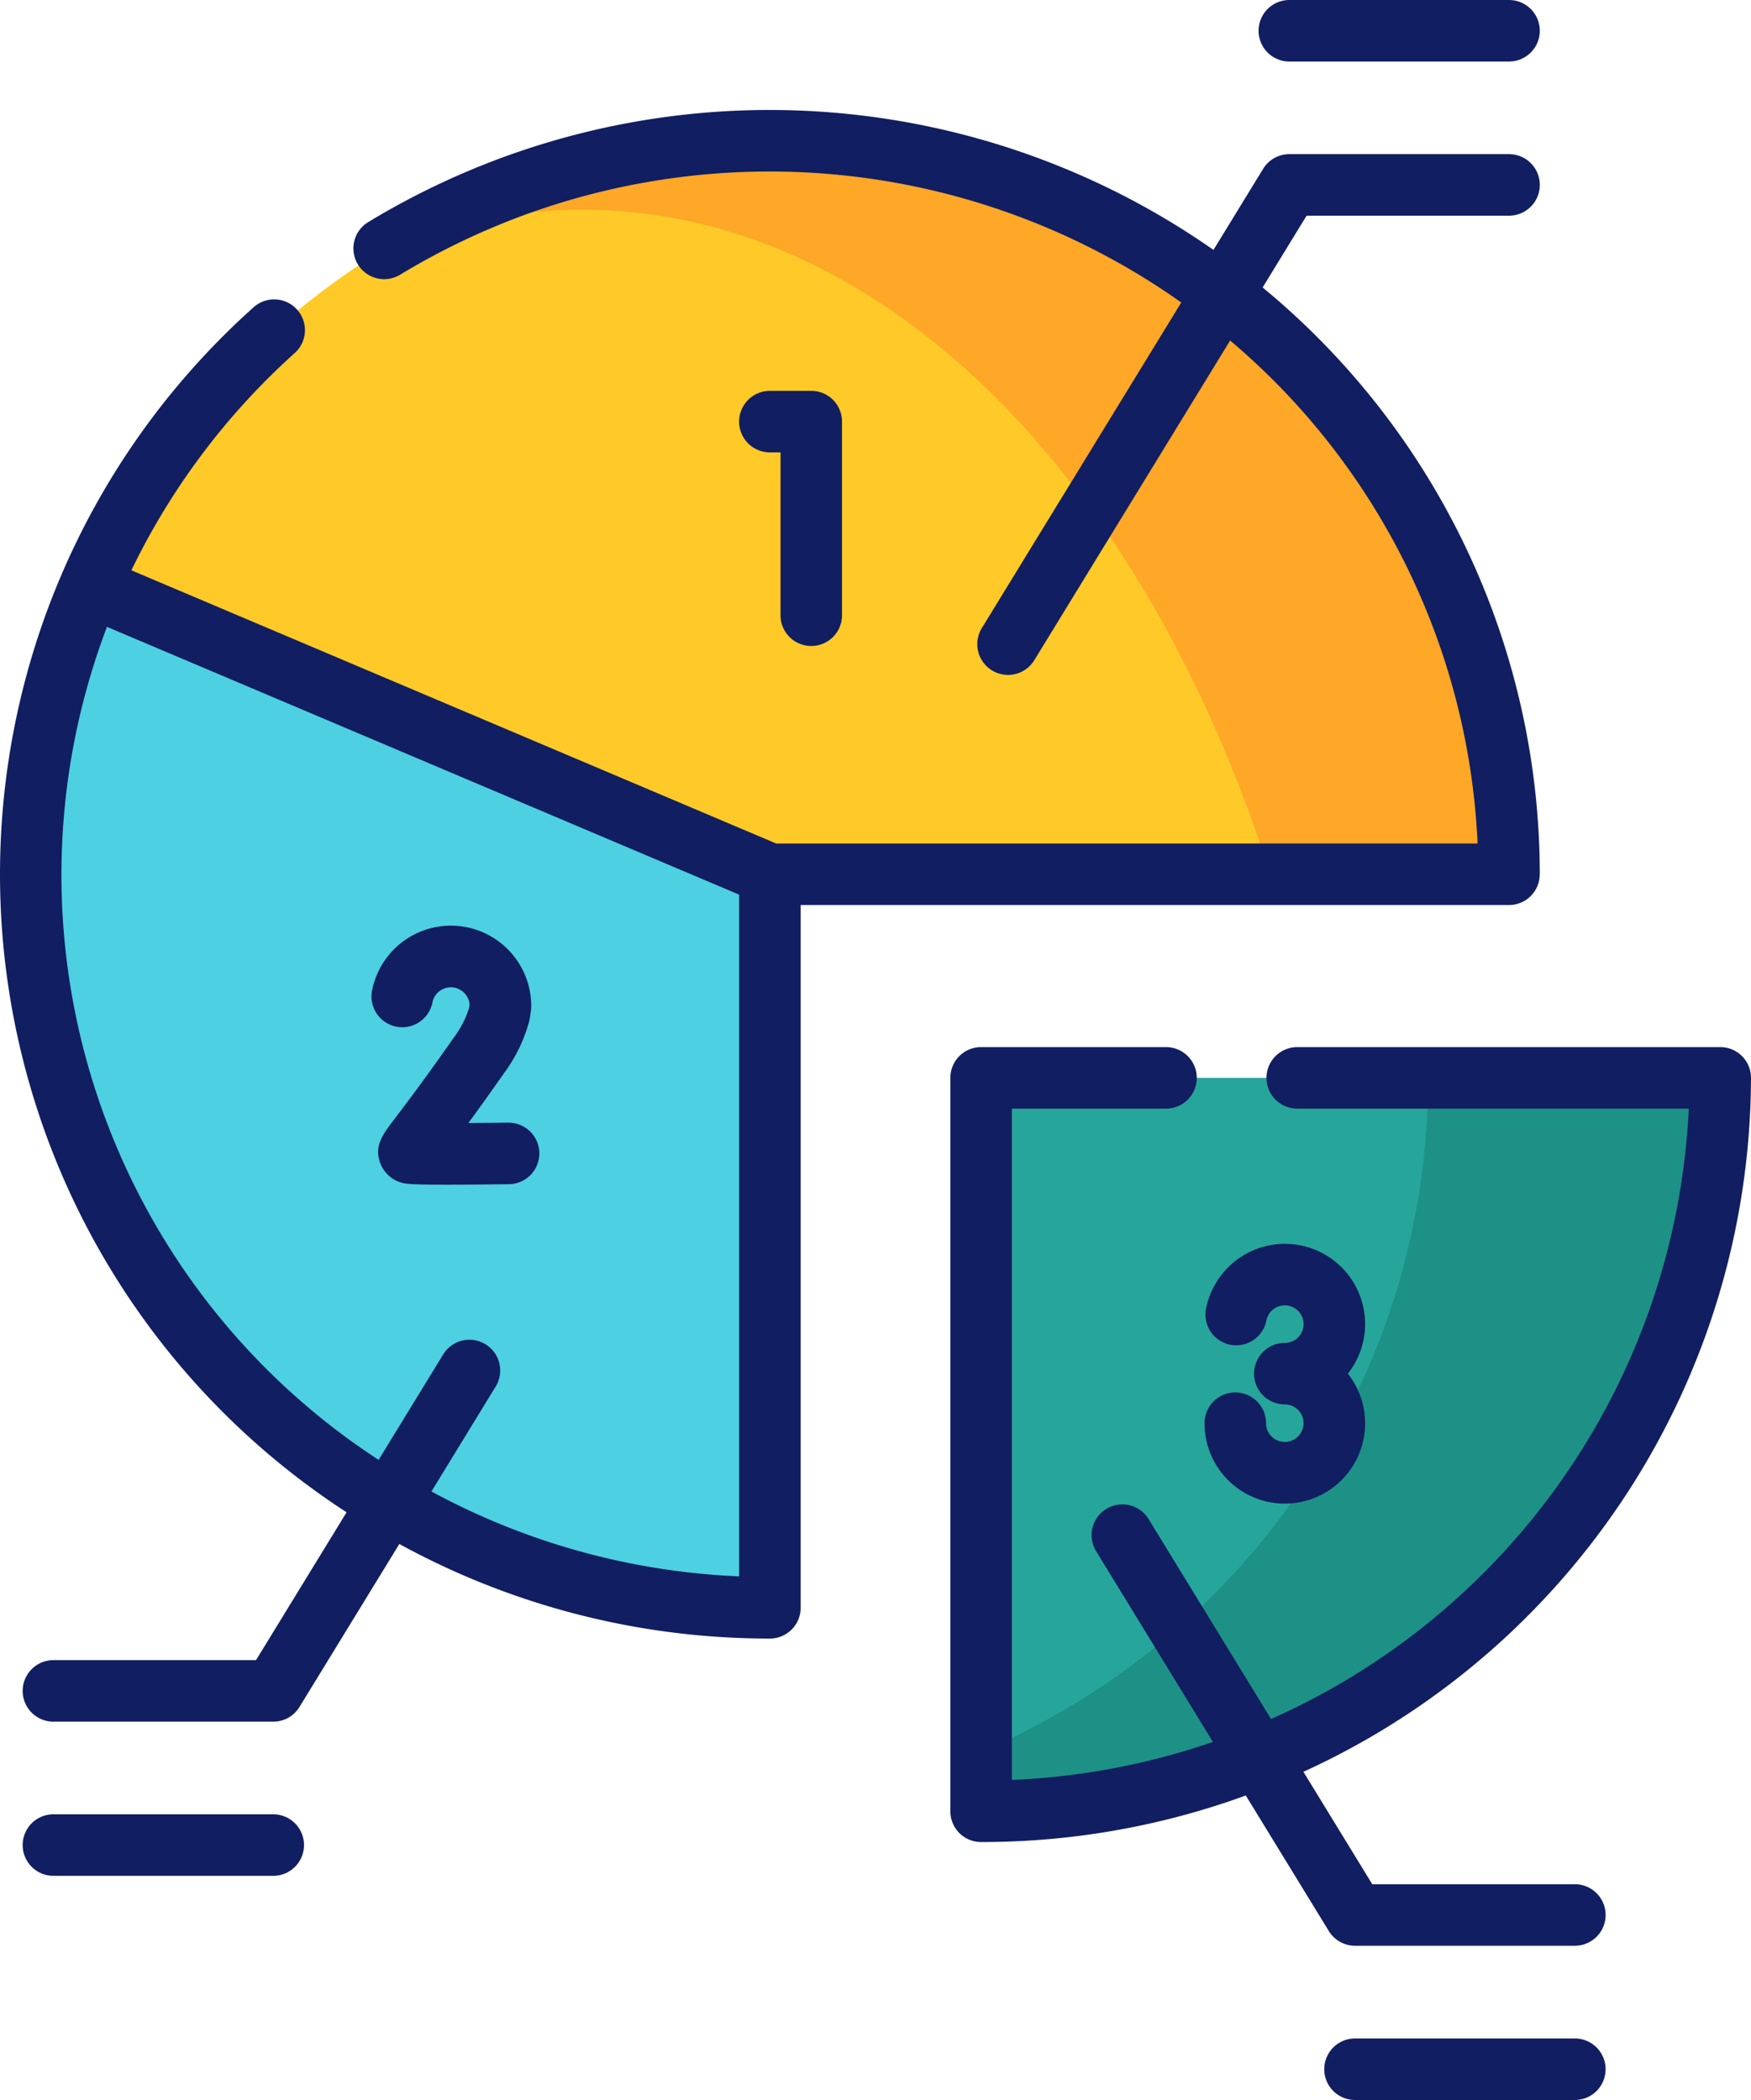 <svg xmlns="http://www.w3.org/2000/svg" width="125.418" height="150.45" viewBox="0 0 125.418 150.45">
  <g id="Grupo_128098" data-name="Grupo 128098" transform="translate(21417.416 4137.359)">
    <g id="_012-pie_chart" data-name="012-pie chart" transform="translate(-21417.416 -4137.359)">
      <g id="Grupo_26826" data-name="Grupo 26826" transform="translate(2.204 41.994)">
        <path id="Trazado_26250" data-name="Trazado 26250" d="M103.037,163.552l-48.7-20.641a52.376,52.376,0,0,0,21.382,65.67,53.052,53.052,0,0,0,27.32,7.522Z" transform="translate(-50.096 -142.911)" fill="#4dd0e1" fill-rule="evenodd"/>
      </g>
      <g id="Grupo_26827" data-name="Grupo 26827" transform="translate(6.443 10.084)">
        <path id="Trazado_26251" data-name="Trazado 26251" d="M64.524,66.226l48.7,20.641h52.941a52.325,52.325,0,0,0-20.532-41.556A53.169,53.169,0,0,0,64.524,66.226Z" transform="translate(-64.524 -34.316)" fill="#ffca28" fill-rule="evenodd"/>
      </g>
      <g id="Grupo_26828" data-name="Grupo 26828" transform="translate(70.271 77.22)">
        <path id="Trazado_26252" data-name="Trazado 26252" d="M281.738,262.788V315.34a53.129,53.129,0,0,0,19.891-3.84,52.565,52.565,0,0,0,33.051-48.712H281.738Z" transform="translate(-281.738 -262.788)" fill="#26a69a" fill-rule="evenodd"/>
      </g>
      <g id="Grupo_26829" data-name="Grupo 26829" transform="translate(26.967 10.084)">
        <path id="Trazado_26253" data-name="Trazado 26253" d="M149.111,39.255c21.606,0,40.3,19.4,49.268,47.612h17.108a52.325,52.325,0,0,0-20.532-41.556,53.288,53.288,0,0,0-60.588-2.94A36.869,36.869,0,0,1,149.111,39.255Z" transform="translate(-134.368 -34.316)" fill="#ffa726" fill-rule="evenodd"/>
      </g>
      <g id="Grupo_26830" data-name="Grupo 26830" transform="translate(70.271 77.219)">
        <path id="Trazado_26254" data-name="Trazado 26254" d="M295.9,302.145a53.032,53.032,0,0,1-14.16,8.929v4.265a53.129,53.129,0,0,0,19.891-3.84,52.565,52.565,0,0,0,33.051-48.712H313.756a52.025,52.025,0,0,1-6.98,26.1c-.167.283-.333.575-.508.858a52.763,52.763,0,0,1-10.37,12.4Z" transform="translate(-281.738 -262.787)" fill="#1d9186" fill-rule="evenodd"/>
      </g>
      <g id="Grupo_26831" data-name="Grupo 26831" transform="translate(0)">
        <path id="Trazado_26255" data-name="Trazado 26255" d="M152.887,81.57a54.51,54.51,0,0,0-19.853-42.039l3.15-5.144h14.5a2.2,2.2,0,1,0,0-4.408H134.949a2.2,2.2,0,0,0-1.879,1.053l-3.556,5.808a55.442,55.442,0,0,0-60.544-1.992,2.2,2.2,0,0,0,2.289,3.767,51.036,51.036,0,0,1,55.949,1.992L112.921,63.935a2.2,2.2,0,1,0,3.759,2.3l14.027-22.905a50.124,50.124,0,0,1,17.725,36.035H98.19L52.008,59.794a50.408,50.408,0,0,1,11.7-15.567,2.2,2.2,0,0,0-2.945-3.279,54.5,54.5,0,0,0,6.659,86.333l-6.487,10.592H46.425a2.2,2.2,0,1,0,0,4.408H62.168a2.2,2.2,0,0,0,1.879-1.053L71.2,129.552a55.111,55.111,0,0,0,26.544,6.774,2.2,2.2,0,0,0,2.2-2.2V83.774h50.738a2.2,2.2,0,0,0,2.2-2.2ZM73.5,125.79l4.6-7.518a2.2,2.2,0,1,0-3.759-2.3l-4.626,7.553a50.022,50.022,0,0,1-19.456-59.68L95.538,83.03v48.841A50.677,50.677,0,0,1,73.5,125.79Z" transform="translate(-42.597 -18.935)" fill="#111e61"/>
        <path id="Trazado_26256" data-name="Trazado 26256" d="M227.931,113.577a2.2,2.2,0,0,0,2.2-2.2V97.5a2.2,2.2,0,0,0-2.2-2.2h-2.965a2.2,2.2,0,1,0,0,4.408h.761v11.665A2.2,2.2,0,0,0,227.931,113.577Z" transform="translate(-169.821 -67.297)" fill="#111e61"/>
        <path id="Trazado_26257" data-name="Trazado 26257" d="M142.951,239.826c-.945.012-1.933.021-2.854.026.678-.924,1.52-2.093,2.552-3.569a11.069,11.069,0,0,0,1.818-3.779c.014-.062.026-.124.035-.187l.075-.533a2.191,2.191,0,0,0,.021-.307,5.753,5.753,0,0,0-11.4-1.111,2.2,2.2,0,1,0,4.327.839,1.345,1.345,0,0,1,2.658.154l-.033.236a6.971,6.971,0,0,1-1.113,2.159c-2.184,3.122-3.49,4.833-4.191,5.753-.888,1.164-1.475,1.933-1.093,3.125a2.286,2.286,0,0,0,1.458,1.464c.3.1.548.174,3.3.174,1.069,0,2.517-.011,4.492-.035a2.2,2.2,0,0,0-.054-4.408Z" transform="translate(-106.549 -159.395)" fill="#111e61"/>
        <path id="Trazado_26258" data-name="Trazado 26258" d="M341.953,303.251a5.773,5.773,0,0,0-5.643,4.639,2.2,2.2,0,1,0,4.323.86,1.344,1.344,0,1,1,1.32,1.6,2.2,2.2,0,1,0,0,4.408,1.344,1.344,0,1,1-1.327,1.572c-.009-.09-.017-.18-.017-.227a2.2,2.2,0,1,0-4.408,0,6.99,6.99,0,0,0,.044.719c0,.029.006.058.01.086a5.752,5.752,0,1,0,10.216-4.354,5.744,5.744,0,0,0-4.518-9.3Z" transform="translate(-249.926 -214.141)" fill="#111e61"/>
        <path id="Trazado_26259" data-name="Trazado 26259" d="M351.587,4.408h15.734a2.2,2.2,0,1,0,0-4.408H351.587a2.2,2.2,0,1,0,0,4.408Z" transform="translate(-259.235)" fill="#111e61"/>
        <path id="Trazado_26260" data-name="Trazado 26260" d="M66.07,442.348H50.328a2.2,2.2,0,1,0,0,4.408H66.07a2.2,2.2,0,1,0,0-4.408Z" transform="translate(-46.5 -312.365)" fill="#111e61"/>
        <path id="Trazado_26261" data-name="Trazado 26261" d="M318.972,315.27H304.464l-4.934-8.059a54.806,54.806,0,0,0,32.058-49.719,2.2,2.2,0,0,0-2.2-2.2H299.089a2.2,2.2,0,0,0,0,4.408h28.042a50.441,50.441,0,0,1-29.92,43.729l-8.77-14.324a2.2,2.2,0,1,0-3.759,2.3l8.366,13.665a50.774,50.774,0,0,1-14.4,2.725V259.7h11.04a2.2,2.2,0,0,0,0-4.408H276.442a2.2,2.2,0,0,0-2.2,2.2v52.551a2.2,2.2,0,0,0,2.2,2.2,55.239,55.239,0,0,0,18.961-3.335l5.947,9.712a2.2,2.2,0,0,0,1.879,1.053h15.743a2.2,2.2,0,1,0,0-4.407Z" transform="translate(-206.171 -180.273)" fill="#111e61"/>
        <path id="Trazado_26262" data-name="Trazado 26262" d="M383.344,497H367.6a2.2,2.2,0,0,0,0,4.408h15.743a2.2,2.2,0,0,0,0-4.408Z" transform="translate(-270.544 -350.957)" fill="#111e61"/>
      </g>
    </g>
  </g>
</svg>
